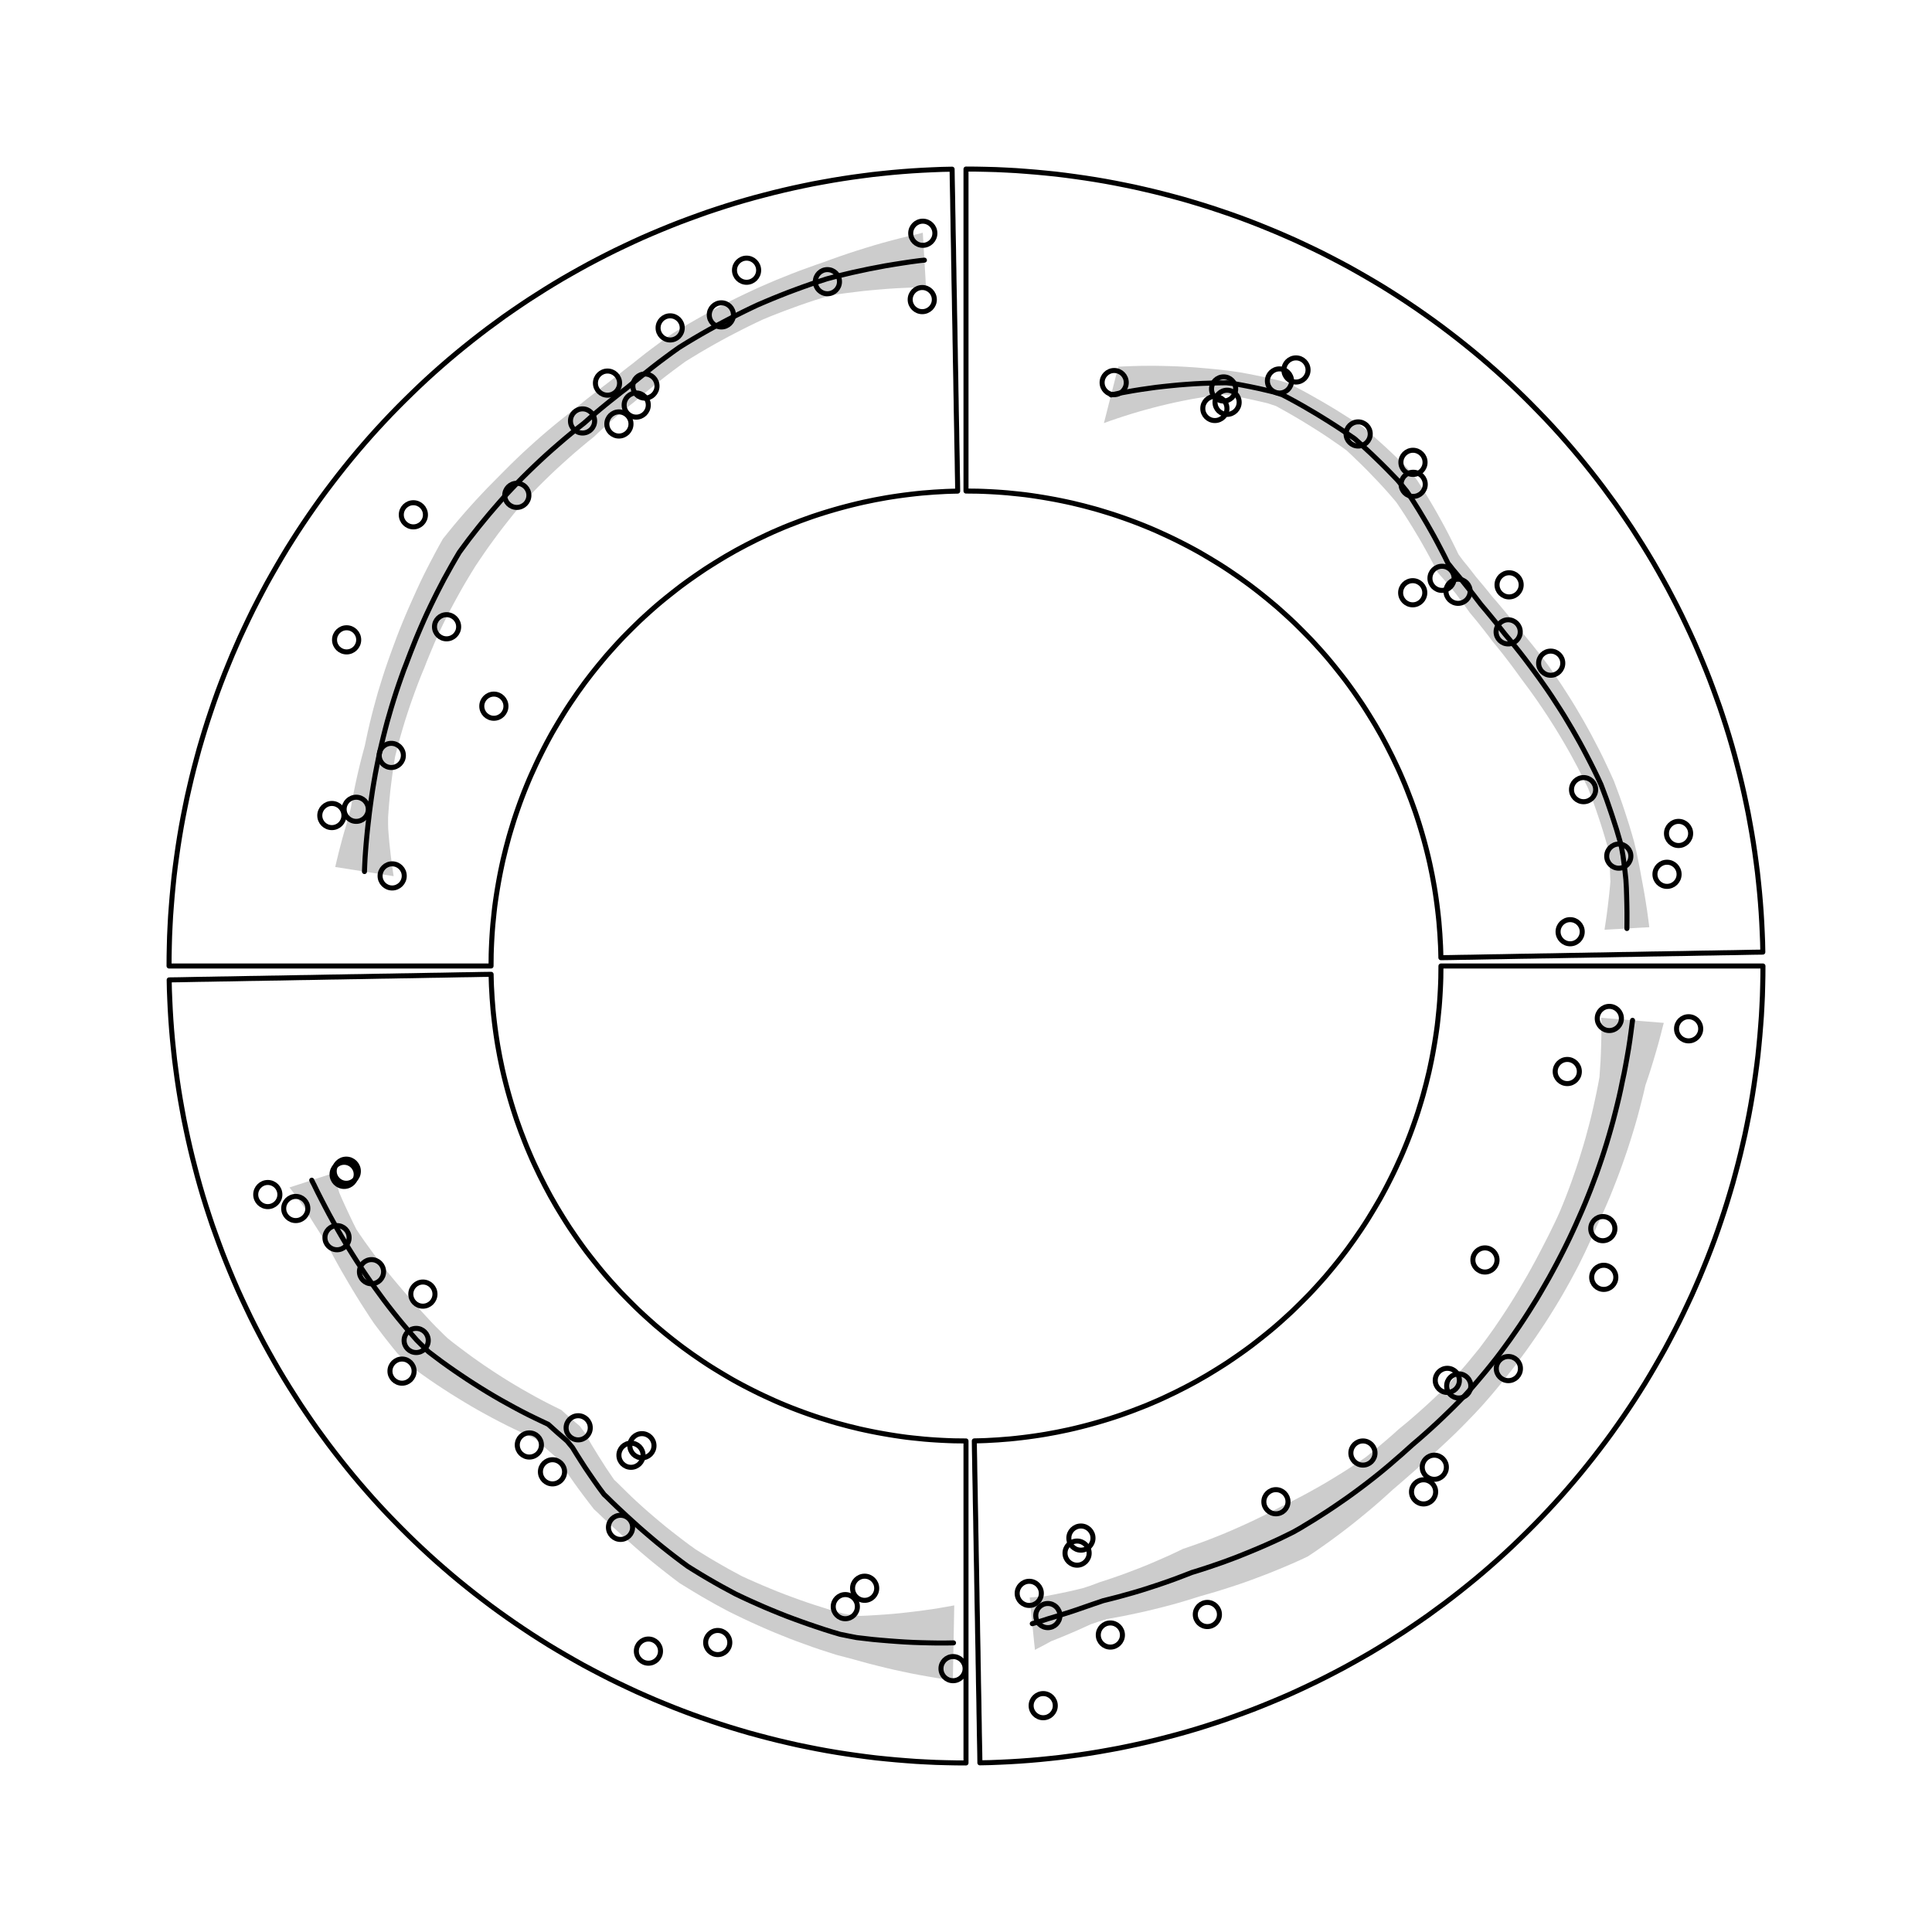 <?xml version='1.0' encoding='UTF-8' ?>
<svg xmlns='http://www.w3.org/2000/svg' xmlns:xlink='http://www.w3.org/1999/xlink' viewBox='0 0 288.00 288.00'>
<defs>
  <style type='text/css'><![CDATA[
    line, polyline, polygon, path, rect, circle {
      fill: none;
      stroke: #000000;
      stroke-linecap: round;
      stroke-linejoin: round;
      stroke-miterlimit: 10.00;
    }
  ]]></style>
</defs>
<rect width='100%' height='100%' style='stroke: none; fill: #FFFFFF;'/>
<defs>
  <clipPath id='cpMTQuNDB8MjczLjYwfDI3My42MHwxNC40MA=='>
    <rect x='14.40' y='14.40' width='259.20' height='259.20' />
  </clipPath>
</defs>
<polyline points='214.80,144.00 216.30,144.00 217.80,144.00 219.30,144.00 220.80,144.00 222.30,144.00 223.80,144.00 225.30,144.00 226.80,144.00 228.30,144.00 229.80,144.00 231.30,144.00 232.80,144.00 234.30,144.00 235.80,144.00 237.30,144.00 238.80,144.00 240.30,144.00 241.80,144.00 243.30,144.00 244.80,144.00 246.30,144.00 247.80,144.00 249.30,144.00 250.80,144.00 252.30,144.00 253.80,144.00 255.30,144.00 256.80,144.00 258.30,144.00 259.80,144.00 261.30,144.00 262.80,144.00 262.79,145.49 262.76,146.98 262.72,148.46 262.65,149.95 262.57,151.44 262.46,152.92 262.34,154.40 262.20,155.89 262.05,157.37 261.87,158.84 261.67,160.32 261.46,161.79 261.23,163.26 260.98,164.73 260.71,166.19 260.42,167.65 260.12,169.11 259.79,170.56 259.45,172.01 259.09,173.45 258.71,174.89 258.32,176.33 257.90,177.76 257.47,179.18 257.02,180.60 256.55,182.01 256.07,183.42 255.57,184.82 255.05,186.21 254.51,187.60 253.95,188.98 253.38,190.36 252.79,191.72 252.19,193.08 251.56,194.43 250.92,195.78 250.27,197.11 249.59,198.44 248.90,199.76 248.20,201.07 247.47,202.37 246.73,203.66 245.98,204.94 245.21,206.22 244.42,207.48 243.62,208.73 242.80,209.97 241.96,211.21 241.11,212.43 240.25,213.64 239.37,214.84 238.47,216.03 237.56,217.21 236.64,218.37 235.70,219.53 234.75,220.67 233.78,221.80 232.80,222.92 231.80,224.03 230.79,225.12 229.77,226.20 228.73,227.27 227.68,228.32 226.62,229.36 225.55,230.39 224.46,231.41 223.36,232.41 222.24,233.40 221.12,234.37 219.98,235.33 218.83,236.27 217.67,237.20 216.49,238.12 215.31,239.02 214.11,239.90 212.91,240.78 211.69,241.63 210.46,242.47 209.22,243.30 207.97,244.10 206.71,244.90 205.44,245.68 204.17,246.44 202.88,247.18 201.58,247.91 200.27,248.63 198.96,249.32 197.64,250.00 196.30,250.67 194.96,251.31 193.62,251.94 192.26,252.56 190.90,253.15 189.52,253.73 188.15,254.29 186.76,254.84 185.37,255.36 183.97,255.87 182.57,256.37 181.16,256.84 179.74,257.30 178.32,257.74 176.89,258.16 175.46,258.56 174.02,258.94 172.58,259.31 171.13,259.66 169.68,259.99 168.23,260.30 166.77,260.60 165.30,260.87 163.84,261.13 162.37,261.37 160.90,261.59 159.42,261.79 157.95,261.98 156.47,262.14 154.99,262.29 153.50,262.42 152.02,262.53 150.53,262.62 149.05,262.69 147.56,262.75 146.07,262.78 146.05,261.28 146.02,259.78 145.99,258.28 145.97,256.78 145.94,255.28 145.92,253.78 145.89,252.28 145.86,250.78 145.84,249.28 145.81,247.78 145.79,246.28 145.76,244.78 145.73,243.28 145.71,241.79 145.68,240.29 145.65,238.79 145.63,237.29 145.60,235.79 145.58,234.29 145.55,232.79 145.52,231.29 145.50,229.79 145.47,228.29 145.45,226.79 145.42,225.29 145.39,223.79 145.37,222.29 145.34,220.79 145.31,219.29 145.29,217.79 145.26,216.29 145.24,214.79 146.12,214.77 147.01,214.74 147.89,214.69 148.78,214.64 149.66,214.57 150.55,214.50 151.43,214.41 152.31,214.31 153.19,214.20 154.07,214.08 154.95,213.95 155.82,213.81 156.70,213.65 157.57,213.49 158.44,213.31 159.30,213.13 160.17,212.93 161.03,212.72 161.89,212.50 162.75,212.27 163.60,212.03 164.45,211.78 165.30,211.52 166.14,211.25 166.98,210.97 167.82,210.67 168.65,210.37 169.48,210.05 170.31,209.73 171.13,209.40 171.95,209.05 172.76,208.70 173.57,208.33 174.37,207.95 175.17,207.57 175.96,207.17 176.75,206.77 177.54,206.35 178.32,205.93 179.09,205.49 179.86,205.05 180.62,204.59 181.37,204.13 182.12,203.66 182.87,203.18 183.61,202.68 184.34,202.18 185.07,201.67 185.78,201.16 186.50,200.63 187.20,200.09 187.90,199.54 188.59,198.99 189.28,198.43 189.96,197.86 190.63,197.28 191.29,196.69 191.95,196.09 192.60,195.49 193.24,194.87 193.87,194.25 194.50,193.62 195.12,192.99 195.73,192.34 196.33,191.69 196.92,191.03 197.51,190.37 198.08,189.69 198.65,189.01 199.21,188.32 199.76,187.63 200.30,186.93 200.84,186.22 201.36,185.50 201.88,184.78 202.38,184.05 202.88,183.32 203.37,182.58 203.85,181.83 204.31,181.08 204.77,180.32 205.22,179.56 205.67,178.79 206.10,178.01 206.52,177.23 206.93,176.44 207.33,175.65 207.72,174.86 208.10,174.06 208.47,173.25 208.84,172.44 209.19,171.63 209.53,170.81 209.86,169.99 210.18,169.16 210.49,168.33 210.79,167.49 211.08,166.65 211.36,165.81 211.62,164.97 211.88,164.12 212.13,163.27 212.36,162.41 212.59,161.55 212.80,160.69 213.01,159.83 213.20,158.96 213.38,158.10 213.55,157.23 213.71,156.35 213.86,155.48 214.00,154.60 214.13,153.73 214.25,152.85 214.35,151.97 214.44,151.08 214.53,150.20 214.60,149.32 214.66,148.43 214.71,147.55 214.75,146.66 214.78,145.77 214.79,144.89 214.80,144.00 214.80,144.00 ' style='stroke-width: 0.75;' clip-path='url(#cpMTQuNDB8MjczLjYwfDI3My42MHwxNC40MA==)' />
<polygon points='248.02,152.48 247.87,153.02 247.55,154.29 247.21,155.56 246.85,156.82 246.48,158.07 246.10,159.31 245.70,160.55 245.28,161.78 245.00,162.99 244.70,164.19 244.39,165.39 244.07,166.59 243.73,167.78 243.37,168.97 243.00,170.15 242.62,171.33 242.22,172.50 241.81,173.67 241.39,174.83 240.95,175.98 240.50,177.13 240.04,178.28 239.56,179.41 239.07,180.54 238.56,181.66 238.04,182.78 237.62,183.76 237.18,184.73 236.73,185.70 236.28,186.67 235.81,187.63 235.34,188.59 234.76,189.69 234.17,190.79 233.57,191.87 232.95,192.96 232.32,194.03 231.67,195.10 231.01,196.16 230.34,197.21 229.65,198.25 228.95,199.29 228.24,200.31 227.52,201.33 226.78,202.33 226.04,203.33 225.28,204.32 224.57,205.21 223.86,206.10 223.14,206.98 222.41,207.85 221.67,208.71 220.92,209.56 220.58,209.93 219.75,210.82 218.90,211.70 218.05,212.57 217.19,213.43 216.31,214.28 215.43,215.11 214.54,215.94 213.64,216.75 212.72,217.56 211.85,218.36 210.97,219.16 210.07,219.94 209.26,220.65 208.44,221.36 207.62,222.06 206.71,222.89 205.78,223.72 204.85,224.53 203.90,225.33 202.94,226.12 201.98,226.90 201.00,227.67 200.01,228.43 199.02,229.17 198.01,229.91 196.99,230.63 195.97,231.34 194.93,232.03 193.82,232.55 192.70,233.05 191.58,233.53 190.45,234.00 189.32,234.46 188.18,234.90 187.04,235.33 185.90,235.75 184.75,236.15 183.60,236.53 182.45,236.90 181.29,237.26 180.13,237.60 178.97,237.93 177.82,238.29 176.67,238.64 175.52,238.98 174.36,239.30 173.20,239.60 172.04,239.89 170.87,240.17 169.70,240.43 168.53,240.68 167.36,240.92 166.18,241.14 165.01,241.34 164.33,241.56 163.64,241.77 162.57,242.14 161.61,242.58 160.63,243.02 159.66,243.44 158.67,243.86 157.68,244.26 156.68,244.66 155.66,245.22 154.62,245.76 154.28,245.95 154.14,244.65 154.01,243.35 153.88,242.04 153.75,240.74 153.62,239.44 153.49,238.13 153.82,238.11 154.83,238.03 155.83,237.94 156.98,237.72 158.13,237.49 159.27,237.25 160.41,236.99 161.54,236.71 162.56,236.37 163.20,236.13 163.83,235.89 164.91,235.54 165.98,235.18 167.04,234.81 168.10,234.42 169.15,234.02 170.20,233.61 171.24,233.19 172.27,232.75 173.30,232.30 174.32,231.85 175.34,231.37 176.34,230.89 177.40,230.53 178.45,230.16 179.50,229.78 180.54,229.38 181.58,228.97 182.61,228.55 183.64,228.11 184.66,227.66 185.68,227.20 186.70,226.73 187.71,226.24 188.71,225.75 189.71,225.24 190.70,224.72 191.73,224.21 192.75,223.70 193.78,223.17 194.79,222.63 195.80,222.07 196.80,221.51 197.80,220.93 198.79,220.33 199.77,219.73 200.75,219.11 201.72,218.48 202.69,217.84 203.64,217.18 204.43,216.54 205.21,215.90 205.99,215.24 206.84,214.52 207.68,213.79 208.51,213.04 209.39,212.32 210.27,211.58 211.13,210.83 211.99,210.07 212.84,209.30 213.68,208.52 214.51,207.73 215.33,206.92 216.15,206.11 216.47,205.76 217.18,204.97 217.89,204.16 218.59,203.35 219.27,202.53 219.95,201.70 220.62,200.87 221.33,199.92 222.02,198.97 222.70,198.02 223.36,197.05 224.02,196.07 224.66,195.09 225.29,194.10 225.91,193.10 226.52,192.09 227.11,191.08 227.70,190.07 228.27,189.04 228.83,188.02 229.38,186.98 229.92,185.94 230.38,185.05 230.84,184.15 231.28,183.25 231.72,182.35 232.15,181.44 232.56,180.52 233.00,179.45 233.43,178.37 233.84,177.29 234.24,176.21 234.62,175.12 235.00,174.02 235.36,172.92 235.70,171.82 236.04,170.71 236.36,169.60 236.66,168.48 236.96,167.36 237.24,166.24 237.50,165.11 237.75,163.98 237.99,162.85 238.22,161.71 238.43,160.57 238.51,159.38 238.59,158.18 238.64,156.99 238.68,155.80 238.71,154.61 238.72,153.42 238.72,152.23 238.69,151.72 ' style='stroke-width: 0.75; stroke: none; fill: #CCCCCC;' clip-path='url(#cpMTQuNDB8MjczLjYwfDI3My42MHwxNC40MA==)' />
<circle cx='239.90' cy='151.82' r='1.35pt' style='stroke-width: 0.75;' clip-path='url(#cpMTQuNDB8MjczLjYwfDI3My42MHwxNC40MA==)' />
<circle cx='251.72' cy='153.36' r='1.35pt' style='stroke-width: 0.75;' clip-path='url(#cpMTQuNDB8MjczLjYwfDI3My42MHwxNC40MA==)' />
<circle cx='233.63' cy='159.73' r='1.35pt' style='stroke-width: 0.75;' clip-path='url(#cpMTQuNDB8MjczLjYwfDI3My42MHwxNC40MA==)' />
<circle cx='238.93' cy='183.15' r='1.35pt' style='stroke-width: 0.75;' clip-path='url(#cpMTQuNDB8MjczLjYwfDI3My42MHwxNC40MA==)' />
<circle cx='239.07' cy='190.41' r='1.35pt' style='stroke-width: 0.75;' clip-path='url(#cpMTQuNDB8MjczLjYwfDI3My42MHwxNC40MA==)' />
<circle cx='221.36' cy='187.82' r='1.35pt' style='stroke-width: 0.75;' clip-path='url(#cpMTQuNDB8MjczLjYwfDI3My42MHwxNC40MA==)' />
<circle cx='224.85' cy='204.01' r='1.35pt' style='stroke-width: 0.75;' clip-path='url(#cpMTQuNDB8MjczLjYwfDI3My42MHwxNC40MA==)' />
<circle cx='217.45' cy='206.60' r='1.35pt' style='stroke-width: 0.75;' clip-path='url(#cpMTQuNDB8MjczLjYwfDI3My42MHwxNC40MA==)' />
<circle cx='215.75' cy='205.77' r='1.35pt' style='stroke-width: 0.75;' clip-path='url(#cpMTQuNDB8MjczLjYwfDI3My42MHwxNC40MA==)' />
<circle cx='213.81' cy='218.72' r='1.35pt' style='stroke-width: 0.75;' clip-path='url(#cpMTQuNDB8MjczLjYwfDI3My42MHwxNC40MA==)' />
<circle cx='212.21' cy='222.39' r='1.35pt' style='stroke-width: 0.75;' clip-path='url(#cpMTQuNDB8MjczLjYwfDI3My42MHwxNC40MA==)' />
<circle cx='203.17' cy='216.60' r='1.35pt' style='stroke-width: 0.75;' clip-path='url(#cpMTQuNDB8MjczLjYwfDI3My42MHwxNC40MA==)' />
<circle cx='190.20' cy='223.86' r='1.35pt' style='stroke-width: 0.75;' clip-path='url(#cpMTQuNDB8MjczLjYwfDI3My42MHwxNC40MA==)' />
<circle cx='179.98' cy='240.67' r='1.35pt' style='stroke-width: 0.75;' clip-path='url(#cpMTQuNDB8MjczLjYwfDI3My42MHwxNC40MA==)' />
<circle cx='165.52' cy='243.73' r='1.35pt' style='stroke-width: 0.75;' clip-path='url(#cpMTQuNDB8MjczLjYwfDI3My42MHwxNC40MA==)' />
<circle cx='161.13' cy='229.28' r='1.35pt' style='stroke-width: 0.75;' clip-path='url(#cpMTQuNDB8MjczLjYwfDI3My42MHwxNC40MA==)' />
<circle cx='160.56' cy='231.52' r='1.35pt' style='stroke-width: 0.75;' clip-path='url(#cpMTQuNDB8MjczLjYwfDI3My42MHwxNC40MA==)' />
<circle cx='156.20' cy='240.83' r='1.35pt' style='stroke-width: 0.75;' clip-path='url(#cpMTQuNDB8MjczLjYwfDI3My42MHwxNC40MA==)' />
<circle cx='155.51' cy='254.26' r='1.35pt' style='stroke-width: 0.75;' clip-path='url(#cpMTQuNDB8MjczLjYwfDI3My42MHwxNC40MA==)' />
<circle cx='153.43' cy='237.52' r='1.35pt' style='stroke-width: 0.75;' clip-path='url(#cpMTQuNDB8MjczLjYwfDI3My42MHwxNC40MA==)' />
<polyline points='243.36,152.10 243.29,152.62 243.13,153.85 242.96,155.08 242.77,156.31 242.56,157.53 242.34,158.75 242.11,159.96 241.85,161.17 241.61,162.35 241.35,163.52 241.07,164.69 240.78,165.85 240.48,167.01 240.16,168.17 239.83,169.32 239.49,170.46 239.13,171.61 238.76,172.74 238.37,173.88 237.98,175.00 237.56,176.12 237.14,177.24 236.70,178.35 236.25,179.46 235.78,180.56 235.30,181.65 234.88,182.60 234.45,183.54 234.01,184.48 233.56,185.41 233.10,186.34 232.63,187.26 232.07,188.34 231.50,189.40 230.92,190.46 230.32,191.51 229.72,192.55 229.10,193.60 228.46,194.63 227.82,195.65 227.16,196.67 226.49,197.68 225.80,198.68 225.11,199.67 224.40,200.65 223.68,201.63 222.95,202.59 222.26,203.46 221.57,204.31 220.86,205.16 220.15,206.00 219.43,206.84 218.69,207.66 218.36,208.02 217.54,208.87 216.71,209.71 215.86,210.54 215.01,211.36 214.15,212.17 213.28,212.97 212.40,213.76 211.51,214.54 210.62,215.30 209.76,216.07 208.90,216.84 208.03,217.59 207.24,218.28 206.44,218.95 205.63,219.62 204.70,220.36 203.75,221.10 202.80,221.82 201.84,222.53 200.87,223.23 199.89,223.91 198.90,224.59 197.91,225.25 196.90,225.90 195.89,226.54 194.87,227.16 193.85,227.78 192.81,228.37 191.76,228.89 190.71,229.40 189.64,229.89 188.57,230.37 187.50,230.83 186.42,231.28 185.34,231.72 184.26,232.15 183.17,232.56 182.07,232.96 180.97,233.34 179.87,233.71 178.76,234.07 177.66,234.41 176.58,234.83 175.50,235.24 174.41,235.64 173.32,236.02 172.22,236.39 171.12,236.75 170.01,237.10 168.90,237.43 167.79,237.74 166.67,238.05 165.54,238.34 164.42,238.62 163.76,238.85 163.10,239.07 162.06,239.43 160.91,239.83 159.76,240.22 158.60,240.59 157.43,240.95 156.26,241.30 155.24,241.63 154.22,241.94 153.88,242.04 ' style='stroke-width: 0.75;' clip-path='url(#cpMTQuNDB8MjczLjYwfDI3My42MHwxNC40MA==)' />
<polyline points='144.00,214.80 144.00,216.30 144.00,217.80 144.00,219.30 144.00,220.80 144.00,222.30 144.00,223.80 144.00,225.30 144.00,226.80 144.00,228.30 144.00,229.80 144.00,231.30 144.00,232.80 144.00,234.30 144.00,235.80 144.00,237.30 144.00,238.80 144.00,240.30 144.00,241.80 144.00,243.30 144.00,244.80 144.00,246.30 144.00,247.80 144.00,249.30 144.00,250.80 144.00,252.30 144.00,253.80 144.00,255.30 144.00,256.80 144.00,258.30 144.00,259.80 144.00,261.30 144.00,262.80 142.51,262.79 141.02,262.76 139.54,262.72 138.05,262.65 136.56,262.57 135.08,262.46 133.60,262.34 132.11,262.20 130.63,262.05 129.16,261.87 127.68,261.67 126.21,261.46 124.74,261.23 123.27,260.98 121.81,260.71 120.35,260.42 118.89,260.12 117.44,259.79 115.99,259.45 114.55,259.09 113.11,258.71 111.67,258.32 110.24,257.90 108.82,257.47 107.40,257.02 105.99,256.55 104.58,256.07 103.18,255.57 101.79,255.05 100.40,254.51 99.02,253.95 97.64,253.38 96.28,252.79 94.92,252.19 93.57,251.56 92.22,250.92 90.89,250.27 89.56,249.59 88.24,248.90 86.93,248.20 85.63,247.47 84.34,246.73 83.06,245.98 81.78,245.21 80.52,244.42 79.27,243.62 78.03,242.80 76.79,241.96 75.57,241.11 74.36,240.25 73.16,239.37 71.97,238.47 70.79,237.56 69.63,236.64 68.47,235.70 67.33,234.75 66.20,233.78 65.08,232.80 63.97,231.80 62.88,230.79 61.80,229.77 60.73,228.73 59.68,227.68 58.64,226.62 57.61,225.55 56.59,224.46 55.59,223.36 54.60,222.24 53.63,221.12 52.67,219.98 51.73,218.83 50.80,217.67 49.88,216.49 48.98,215.31 48.10,214.11 47.22,212.91 46.37,211.69 45.53,210.46 44.70,209.22 43.90,207.97 43.10,206.71 42.32,205.44 41.56,204.17 40.82,202.88 40.09,201.58 39.37,200.27 38.68,198.96 38.00,197.64 37.33,196.30 36.69,194.96 36.06,193.62 35.44,192.26 34.85,190.90 34.27,189.52 33.71,188.15 33.16,186.76 32.64,185.37 32.13,183.97 31.63,182.57 31.16,181.16 30.70,179.74 30.26,178.32 29.84,176.89 29.44,175.46 29.06,174.02 28.69,172.58 28.34,171.13 28.01,169.68 27.70,168.23 27.40,166.77 27.13,165.30 26.87,163.84 26.63,162.37 26.41,160.90 26.21,159.42 26.02,157.95 25.86,156.47 25.71,154.99 25.58,153.50 25.47,152.02 25.38,150.53 25.31,149.05 25.25,147.56 25.22,146.07 26.72,146.05 28.22,146.02 29.72,145.99 31.22,145.97 32.72,145.94 34.22,145.92 35.72,145.89 37.22,145.86 38.72,145.84 40.22,145.81 41.72,145.79 43.22,145.76 44.72,145.73 46.21,145.71 47.71,145.68 49.21,145.65 50.71,145.63 52.21,145.60 53.71,145.58 55.21,145.55 56.71,145.52 58.21,145.50 59.71,145.47 61.21,145.45 62.71,145.42 64.21,145.39 65.71,145.37 67.21,145.34 68.71,145.31 70.21,145.29 71.71,145.26 73.21,145.24 73.23,146.12 73.26,147.01 73.31,147.89 73.36,148.78 73.43,149.66 73.50,150.55 73.59,151.43 73.69,152.31 73.80,153.19 73.92,154.07 74.05,154.95 74.19,155.82 74.35,156.70 74.51,157.57 74.69,158.44 74.87,159.30 75.07,160.17 75.28,161.03 75.50,161.89 75.73,162.75 75.97,163.60 76.22,164.45 76.48,165.30 76.75,166.14 77.03,166.98 77.33,167.82 77.63,168.65 77.95,169.48 78.27,170.31 78.60,171.13 78.95,171.95 79.30,172.76 79.67,173.57 80.05,174.37 80.43,175.17 80.83,175.96 81.23,176.75 81.65,177.54 82.07,178.32 82.51,179.09 82.95,179.86 83.41,180.62 83.87,181.37 84.34,182.12 84.82,182.87 85.32,183.61 85.82,184.34 86.33,185.07 86.84,185.78 87.37,186.50 87.91,187.20 88.46,187.90 89.01,188.59 89.57,189.28 90.14,189.96 90.72,190.63 91.31,191.29 91.91,191.95 92.51,192.60 93.13,193.24 93.75,193.87 94.38,194.50 95.01,195.12 95.66,195.73 96.31,196.33 96.97,196.92 97.63,197.51 98.31,198.08 98.99,198.65 99.68,199.21 100.37,199.76 101.07,200.30 101.78,200.84 102.50,201.36 103.22,201.88 103.95,202.38 104.68,202.88 105.42,203.37 106.17,203.85 106.92,204.31 107.68,204.77 108.44,205.22 109.21,205.67 109.99,206.10 110.77,206.52 111.56,206.93 112.35,207.33 113.14,207.72 113.94,208.10 114.75,208.47 115.56,208.84 116.37,209.19 117.19,209.53 118.01,209.86 118.84,210.18 119.67,210.49 120.51,210.79 121.35,211.08 122.19,211.36 123.03,211.62 123.88,211.88 124.73,212.13 125.59,212.36 126.45,212.59 127.31,212.80 128.17,213.01 129.04,213.20 129.90,213.38 130.77,213.55 131.65,213.71 132.52,213.86 133.40,214.00 134.27,214.13 135.15,214.25 136.03,214.35 136.92,214.44 137.80,214.53 138.68,214.60 139.57,214.66 140.45,214.71 141.34,214.75 142.23,214.78 143.11,214.79 144.00,214.80 144.00,214.80 ' style='stroke-width: 0.75;' clip-path='url(#cpMTQuNDB8MjczLjYwfDI3My42MHwxNC40MA==)' />
<polygon points='142.04,250.50 140.78,250.31 139.51,250.12 138.26,249.90 137.01,249.68 135.76,249.44 134.52,249.18 133.28,248.91 132.04,248.62 130.82,248.32 129.60,248.01 128.38,247.68 127.17,247.34 125.91,247.01 124.66,246.68 123.47,246.30 122.29,245.92 121.12,245.52 119.96,245.10 118.80,244.68 117.64,244.24 116.50,243.78 115.36,243.32 114.23,242.84 113.10,242.34 111.99,241.84 110.88,241.32 109.78,240.79 108.68,240.25 107.61,239.68 106.54,239.10 105.48,238.50 104.44,237.90 103.40,237.28 102.37,236.65 101.34,236.02 100.37,235.29 99.41,234.55 98.46,233.80 97.52,233.05 96.59,232.28 95.67,231.50 94.77,230.72 93.87,229.92 92.99,229.12 92.12,228.31 91.33,227.59 90.54,226.87 89.77,226.14 89.00,225.40 88.54,224.98 87.78,224.00 87.03,223.01 86.29,222.02 85.57,221.02 84.87,220.02 84.18,219.01 83.51,217.99 83.09,217.52 82.67,217.04 81.93,216.40 81.21,215.76 80.48,215.12 79.77,214.46 78.70,213.98 77.63,213.49 76.57,212.99 75.51,212.47 74.45,211.93 73.40,211.38 72.35,210.81 71.30,210.23 70.26,209.63 69.22,209.01 68.19,208.38 67.16,207.74 66.13,207.08 65.11,206.41 64.10,205.72 63.09,205.01 62.08,204.29 61.09,203.55 60.46,202.95 59.84,202.35 59.23,201.73 58.52,200.86 57.82,199.98 57.13,199.10 56.45,198.20 55.77,197.30 55.11,196.32 54.47,195.33 53.83,194.34 53.21,193.34 52.59,192.33 51.99,191.32 51.40,190.31 50.82,189.31 50.25,188.29 49.69,187.27 49.15,186.24 48.61,185.20 47.90,184.13 47.21,183.05 46.52,181.96 45.85,180.86 45.19,179.75 44.41,178.70 43.63,177.63 43.39,177.32 43.15,177.01 44.48,176.58 45.80,176.15 47.13,175.71 48.46,175.28 49.79,174.84 49.86,175.17 49.94,175.52 50.25,176.66 50.58,177.80 51.06,178.91 51.56,180.00 52.07,181.09 52.59,182.18 53.12,183.25 53.75,184.19 54.39,185.11 55.05,186.02 55.71,186.93 56.38,187.83 57.05,188.71 57.76,189.60 58.48,190.48 59.20,191.34 59.93,192.20 60.67,193.05 61.42,193.88 62.12,194.69 62.83,195.48 63.55,196.26 64.27,197.04 65.00,197.80 65.58,198.37 66.15,198.94 66.74,199.50 67.63,200.21 68.54,200.90 69.45,201.58 70.36,202.25 71.29,202.91 72.21,203.55 73.14,204.17 74.08,204.79 75.02,205.39 75.97,205.98 76.92,206.55 77.87,207.11 78.83,207.65 79.79,208.19 80.76,208.71 81.72,209.21 82.70,209.70 83.67,210.18 84.35,210.79 85.03,211.39 85.72,211.99 86.42,212.57 86.78,213.06 87.15,213.55 87.65,214.44 88.17,215.33 88.71,216.21 89.25,217.09 89.81,217.97 90.37,218.85 90.96,219.72 91.55,220.59 91.98,220.99 92.70,221.70 93.42,222.41 94.15,223.12 94.89,223.81 95.72,224.57 96.56,225.31 97.42,226.05 98.28,226.78 99.15,227.50 100.04,228.21 100.94,228.91 101.84,229.60 102.76,230.29 103.69,230.96 104.65,231.56 105.63,232.16 106.61,232.74 107.60,233.31 108.60,233.88 109.61,234.43 110.62,234.97 111.67,235.45 112.72,235.91 113.78,236.37 114.84,236.81 115.91,237.25 116.99,237.67 118.07,238.07 119.16,238.47 120.25,238.85 121.36,239.22 122.46,239.57 123.57,239.92 124.69,240.25 125.81,240.56 127.01,240.73 128.22,240.88 129.41,240.83 130.60,240.76 131.78,240.68 132.96,240.59 134.14,240.48 135.31,240.35 136.48,240.21 137.64,240.06 138.80,239.90 139.95,239.72 141.10,239.52 142.25,239.31 ' style='stroke-width: 0.75; stroke: none; fill: #CCCCCC;' clip-path='url(#cpMTQuNDB8MjczLjYwfDI3My42MHwxNC40MA==)' />
<circle cx='142.07' cy='248.74' r='1.35pt' style='stroke-width: 0.75;' clip-path='url(#cpMTQuNDB8MjczLjYwfDI3My42MHwxNC40MA==)' />
<circle cx='128.89' cy='236.76' r='1.35pt' style='stroke-width: 0.75;' clip-path='url(#cpMTQuNDB8MjczLjYwfDI3My42MHwxNC40MA==)' />
<circle cx='126.01' cy='239.50' r='1.35pt' style='stroke-width: 0.75;' clip-path='url(#cpMTQuNDB8MjczLjYwfDI3My42MHwxNC40MA==)' />
<circle cx='106.99' cy='244.85' r='1.35pt' style='stroke-width: 0.75;' clip-path='url(#cpMTQuNDB8MjczLjYwfDI3My42MHwxNC40MA==)' />
<circle cx='96.66' cy='246.13' r='1.35pt' style='stroke-width: 0.75;' clip-path='url(#cpMTQuNDB8MjczLjYwfDI3My42MHwxNC40MA==)' />
<circle cx='92.50' cy='227.68' r='1.35pt' style='stroke-width: 0.75;' clip-path='url(#cpMTQuNDB8MjczLjYwfDI3My42MHwxNC40MA==)' />
<circle cx='95.69' cy='215.51' r='1.35pt' style='stroke-width: 0.75;' clip-path='url(#cpMTQuNDB8MjczLjYwfDI3My42MHwxNC40MA==)' />
<circle cx='94.06' cy='216.93' r='1.35pt' style='stroke-width: 0.75;' clip-path='url(#cpMTQuNDB8MjczLjYwfDI3My42MHwxNC40MA==)' />
<circle cx='82.36' cy='219.40' r='1.35pt' style='stroke-width: 0.75;' clip-path='url(#cpMTQuNDB8MjczLjYwfDI3My42MHwxNC40MA==)' />
<circle cx='86.19' cy='212.84' r='1.35pt' style='stroke-width: 0.75;' clip-path='url(#cpMTQuNDB8MjczLjYwfDI3My42MHwxNC40MA==)' />
<circle cx='78.91' cy='215.40' r='1.35pt' style='stroke-width: 0.75;' clip-path='url(#cpMTQuNDB8MjczLjYwfDI3My42MHwxNC40MA==)' />
<circle cx='59.93' cy='204.39' r='1.35pt' style='stroke-width: 0.75;' clip-path='url(#cpMTQuNDB8MjczLjYwfDI3My42MHwxNC40MA==)' />
<circle cx='62.04' cy='199.82' r='1.35pt' style='stroke-width: 0.75;' clip-path='url(#cpMTQuNDB8MjczLjYwfDI3My42MHwxNC40MA==)' />
<circle cx='63.04' cy='192.91' r='1.35pt' style='stroke-width: 0.75;' clip-path='url(#cpMTQuNDB8MjczLjYwfDI3My42MHwxNC40MA==)' />
<circle cx='55.38' cy='189.57' r='1.35pt' style='stroke-width: 0.75;' clip-path='url(#cpMTQuNDB8MjczLjYwfDI3My42MHwxNC40MA==)' />
<circle cx='50.24' cy='184.50' r='1.35pt' style='stroke-width: 0.75;' clip-path='url(#cpMTQuNDB8MjczLjYwfDI3My42MHwxNC40MA==)' />
<circle cx='44.09' cy='180.15' r='1.35pt' style='stroke-width: 0.75;' clip-path='url(#cpMTQuNDB8MjczLjYwfDI3My42MHwxNC40MA==)' />
<circle cx='51.30' cy='175.06' r='1.35pt' style='stroke-width: 0.75;' clip-path='url(#cpMTQuNDB8MjczLjYwfDI3My42MHwxNC40MA==)' />
<circle cx='51.62' cy='174.59' r='1.35pt' style='stroke-width: 0.75;' clip-path='url(#cpMTQuNDB8MjczLjYwfDI3My42MHwxNC40MA==)' />
<circle cx='39.92' cy='178.07' r='1.35pt' style='stroke-width: 0.75;' clip-path='url(#cpMTQuNDB8MjczLjYwfDI3My42MHwxNC40MA==)' />
<polyline points='142.14,244.90 140.94,244.92 139.73,244.92 138.53,244.90 137.32,244.87 136.12,244.83 134.91,244.77 133.71,244.69 132.50,244.60 131.30,244.50 130.10,244.39 128.90,244.25 127.69,244.11 126.46,243.87 125.23,243.62 124.08,243.28 122.93,242.92 121.79,242.54 120.66,242.16 119.53,241.76 118.40,241.35 117.28,240.93 116.17,240.49 115.07,240.04 113.97,239.58 112.88,239.10 111.80,238.62 110.72,238.12 109.65,237.61 108.61,237.05 107.57,236.49 106.54,235.91 105.52,235.32 104.51,234.72 103.51,234.11 102.52,233.49 101.57,232.79 100.63,232.08 99.70,231.36 98.78,230.63 97.87,229.89 96.98,229.14 96.09,228.38 95.22,227.62 94.36,226.84 93.50,226.06 92.74,225.35 91.98,224.64 91.23,223.92 90.49,223.19 90.05,222.78 89.32,221.80 88.62,220.81 87.93,219.81 87.25,218.81 86.60,217.80 85.96,216.79 85.33,215.77 84.93,215.29 84.54,214.81 83.83,214.19 83.12,213.58 82.42,212.95 81.72,212.32 80.70,211.84 79.68,211.35 78.66,210.85 77.65,210.33 76.64,209.79 75.64,209.24 74.63,208.68 73.63,208.10 72.64,207.51 71.65,206.90 70.67,206.28 69.68,205.64 68.71,204.99 67.74,204.33 66.77,203.65 65.81,202.96 64.86,202.25 63.91,201.53 63.31,200.95 62.71,200.36 62.12,199.77 61.40,198.95 60.68,198.12 59.98,197.29 59.28,196.44 58.60,195.59 57.89,194.68 57.20,193.77 56.52,192.84 55.84,191.91 55.18,190.97 54.52,190.01 53.89,189.07 53.26,188.12 52.65,187.16 52.04,186.19 51.45,185.21 50.87,184.23 50.25,183.16 49.64,182.07 49.04,180.98 48.46,179.88 47.89,178.78 47.33,177.68 46.79,176.57 46.62,176.25 46.47,175.93 ' style='stroke-width: 0.75;' clip-path='url(#cpMTQuNDB8MjczLjYwfDI3My42MHwxNC40MA==)' />
<polyline points='73.20,144.00 71.70,144.00 70.20,144.00 68.70,144.00 67.20,144.00 65.70,144.00 64.20,144.00 62.70,144.00 61.20,144.00 59.70,144.00 58.20,144.00 56.70,144.00 55.20,144.00 53.70,144.00 52.20,144.00 50.70,144.00 49.20,144.00 47.70,144.00 46.20,144.00 44.70,144.00 43.20,144.00 41.70,144.00 40.20,144.00 38.70,144.00 37.20,144.00 35.70,144.00 34.20,144.00 32.70,144.00 31.20,144.00 29.70,144.00 28.20,144.00 26.70,144.00 25.20,144.00 25.21,142.51 25.24,141.02 25.28,139.54 25.35,138.05 25.43,136.56 25.54,135.08 25.66,133.60 25.80,132.11 25.95,130.63 26.13,129.16 26.33,127.68 26.54,126.21 26.77,124.74 27.02,123.27 27.29,121.81 27.58,120.35 27.88,118.89 28.21,117.44 28.55,115.99 28.91,114.55 29.29,113.11 29.68,111.67 30.10,110.24 30.53,108.82 30.98,107.40 31.45,105.99 31.93,104.58 32.43,103.18 32.95,101.79 33.49,100.40 34.05,99.02 34.62,97.64 35.21,96.28 35.81,94.92 36.44,93.57 37.08,92.22 37.73,90.89 38.41,89.56 39.10,88.24 39.80,86.93 40.53,85.63 41.27,84.34 42.02,83.06 42.79,81.78 43.58,80.52 44.38,79.27 45.20,78.03 46.04,76.79 46.89,75.57 47.75,74.36 48.63,73.16 49.53,71.97 50.44,70.79 51.36,69.63 52.30,68.47 53.25,67.33 54.22,66.20 55.20,65.08 56.20,63.97 57.21,62.88 58.23,61.80 59.27,60.73 60.32,59.68 61.38,58.64 62.45,57.61 63.54,56.59 64.64,55.59 65.76,54.60 66.88,53.63 68.02,52.67 69.17,51.73 70.33,50.80 71.51,49.88 72.69,48.98 73.89,48.10 75.09,47.22 76.31,46.37 77.54,45.53 78.78,44.70 80.03,43.90 81.29,43.10 82.56,42.32 83.83,41.56 85.12,40.82 86.42,40.09 87.73,39.37 89.04,38.68 90.36,38.00 91.70,37.33 93.04,36.69 94.38,36.06 95.74,35.44 97.10,34.85 98.48,34.27 99.85,33.71 101.24,33.16 102.63,32.64 104.03,32.13 105.43,31.63 106.84,31.16 108.26,30.70 109.68,30.26 111.11,29.84 112.54,29.44 113.98,29.06 115.42,28.69 116.87,28.34 118.32,28.01 119.77,27.70 121.23,27.40 122.70,27.13 124.16,26.87 125.63,26.63 127.10,26.41 128.58,26.21 130.05,26.02 131.53,25.86 133.01,25.71 134.50,25.58 135.98,25.47 137.47,25.38 138.95,25.31 140.44,25.25 141.93,25.22 141.95,26.72 141.98,28.22 142.01,29.72 142.03,31.22 142.06,32.72 142.08,34.22 142.11,35.72 142.14,37.22 142.16,38.72 142.19,40.22 142.21,41.72 142.24,43.22 142.27,44.72 142.29,46.21 142.32,47.71 142.35,49.21 142.37,50.71 142.40,52.21 142.42,53.71 142.45,55.21 142.48,56.71 142.50,58.21 142.53,59.71 142.55,61.21 142.58,62.71 142.61,64.21 142.63,65.71 142.66,67.21 142.69,68.71 142.71,70.21 142.74,71.71 142.76,73.21 141.88,73.23 140.99,73.26 140.11,73.31 139.22,73.36 138.34,73.43 137.45,73.50 136.57,73.59 135.69,73.69 134.81,73.80 133.93,73.92 133.05,74.05 132.18,74.19 131.30,74.35 130.43,74.51 129.56,74.69 128.70,74.87 127.83,75.07 126.97,75.28 126.11,75.50 125.25,75.73 124.40,75.97 123.55,76.22 122.70,76.48 121.86,76.75 121.02,77.03 120.18,77.33 119.35,77.63 118.52,77.95 117.69,78.27 116.87,78.60 116.05,78.95 115.24,79.30 114.43,79.67 113.63,80.05 112.83,80.43 112.04,80.83 111.25,81.23 110.46,81.65 109.68,82.07 108.91,82.51 108.14,82.95 107.38,83.41 106.63,83.87 105.88,84.34 105.13,84.82 104.39,85.32 103.66,85.82 102.93,86.33 102.22,86.84 101.50,87.37 100.80,87.91 100.10,88.46 99.41,89.01 98.72,89.57 98.04,90.14 97.37,90.72 96.71,91.31 96.05,91.91 95.40,92.51 94.76,93.13 94.13,93.75 93.50,94.38 92.88,95.01 92.27,95.66 91.67,96.31 91.08,96.97 90.49,97.63 89.92,98.31 89.35,98.99 88.79,99.68 88.24,100.37 87.70,101.07 87.16,101.78 86.64,102.50 86.12,103.22 85.62,103.95 85.12,104.68 84.63,105.42 84.15,106.17 83.69,106.92 83.23,107.68 82.78,108.44 82.33,109.21 81.90,109.99 81.48,110.77 81.07,111.56 80.67,112.35 80.28,113.14 79.90,113.94 79.53,114.75 79.16,115.56 78.81,116.37 78.47,117.19 78.14,118.01 77.82,118.84 77.51,119.67 77.21,120.51 76.92,121.35 76.64,122.19 76.38,123.03 76.12,123.88 75.87,124.73 75.64,125.59 75.41,126.45 75.20,127.31 74.99,128.17 74.80,129.04 74.62,129.90 74.45,130.77 74.29,131.65 74.14,132.52 74.00,133.40 73.87,134.27 73.75,135.15 73.65,136.03 73.56,136.92 73.47,137.80 73.40,138.68 73.34,139.57 73.29,140.45 73.25,141.34 73.22,142.23 73.21,143.11 73.20,144.00 73.20,144.00 ' style='stroke-width: 0.75;' clip-path='url(#cpMTQuNDB8MjczLjYwfDI3My42MHwxNC40MA==)' />
<polygon points='49.97,129.24 50.21,128.22 50.46,127.19 50.72,126.18 50.99,125.16 51.27,124.15 51.57,123.15 51.87,122.14 52.08,121.29 52.30,120.43 52.51,119.26 52.73,118.10 52.97,116.94 53.22,115.78 53.49,114.62 53.77,113.47 54.07,112.32 54.38,111.17 54.62,110.02 54.87,108.87 55.14,107.72 55.42,106.58 55.72,105.43 56.03,104.29 56.35,103.15 56.70,102.01 57.05,100.88 57.42,99.74 57.81,98.61 58.11,97.76 58.42,96.90 58.79,95.90 59.16,94.90 59.55,93.90 59.95,92.91 60.36,91.92 60.78,90.93 61.22,89.94 61.70,88.86 62.19,87.78 62.69,86.70 63.21,85.63 63.75,84.56 64.30,83.50 64.86,82.44 65.43,81.38 66.02,80.33 66.80,79.36 67.59,78.39 68.40,77.43 69.21,76.49 70.04,75.55 70.88,74.62 71.73,73.71 72.59,72.80 73.47,71.91 74.35,71.02 75.23,70.13 76.12,69.24 77.02,68.37 77.93,67.50 78.86,66.65 79.79,65.81 80.73,64.98 81.69,64.16 82.66,63.35 83.63,62.56 84.62,61.78 85.62,61.00 86.47,60.30 87.33,59.60 88.20,58.92 89.08,58.24 89.82,57.67 90.56,57.11 91.37,56.48 92.19,55.86 92.88,55.30 93.58,54.75 94.29,54.21 95.26,53.43 96.24,52.66 97.23,51.91 98.24,51.16 99.25,50.42 100.28,49.70 101.39,49.02 102.51,48.35 103.65,47.69 104.79,47.05 105.94,46.42 107.10,45.80 108.11,45.27 109.13,44.75 110.16,44.24 111.19,43.75 112.23,43.26 113.37,42.74 114.52,42.24 115.67,41.75 116.84,41.28 118.01,40.81 119.18,40.36 120.37,39.93 121.56,39.50 122.75,39.09 124.00,38.63 125.25,38.19 126.51,37.76 127.77,37.35 129.05,36.95 130.33,36.56 131.62,36.19 132.91,35.84 134.21,35.50 135.52,35.18 136.84,34.88 137.56,34.69 137.64,36.05 137.72,37.42 137.80,38.78 137.88,40.15 137.96,41.51 138.04,42.88 137.36,42.83 136.12,42.86 134.88,42.91 133.64,42.97 132.40,43.05 131.17,43.15 129.93,43.26 128.69,43.38 127.46,43.53 126.22,43.68 124.99,43.85 123.76,44.04 122.61,44.39 121.46,44.75 120.32,45.13 119.19,45.52 118.07,45.93 116.95,46.34 115.83,46.77 114.72,47.21 113.62,47.67 112.63,48.14 111.64,48.62 110.66,49.11 109.69,49.61 108.72,50.11 107.61,50.71 106.51,51.32 105.42,51.94 104.34,52.57 103.27,53.22 102.21,53.87 101.24,54.58 100.28,55.29 99.32,56.02 98.38,56.76 97.45,57.50 96.53,58.26 95.87,58.80 95.21,59.35 94.56,59.90 93.79,60.51 93.03,61.13 92.34,61.69 91.66,62.26 90.86,62.97 90.07,63.68 89.29,64.40 88.52,65.13 87.58,65.88 86.66,66.65 85.75,67.42 84.85,68.21 83.96,69.01 83.08,69.81 82.21,70.63 81.35,71.46 80.50,72.30 79.67,73.15 78.84,74.00 78.03,74.87 77.26,75.78 76.50,76.70 75.76,77.63 75.03,78.56 74.31,79.50 73.61,80.45 72.91,81.41 72.23,82.38 71.57,83.35 70.91,84.33 70.32,85.28 69.74,86.24 69.17,87.20 68.62,88.17 68.08,89.14 67.55,90.12 67.03,91.10 66.52,92.09 66.03,93.08 65.60,94.00 65.18,94.92 64.77,95.84 64.38,96.77 63.99,97.70 63.61,98.63 63.25,99.56 62.92,100.35 62.60,101.14 62.20,102.18 61.81,103.23 61.43,104.29 61.06,105.35 60.71,106.41 60.37,107.47 60.05,108.53 59.74,109.60 59.44,110.67 59.16,111.75 58.89,112.82 58.73,113.83 58.58,114.83 58.44,115.84 58.31,116.84 58.19,117.85 58.09,118.85 58.00,119.85 57.92,120.86 57.85,121.86 57.85,122.71 57.87,123.57 57.95,124.59 58.04,125.60 58.15,126.61 58.26,127.62 58.39,128.62 58.53,129.62 58.68,130.61 ' style='stroke-width: 0.75; stroke: none; fill: #CCCCCC;' clip-path='url(#cpMTQuNDB8MjczLjYwfDI3My42MHwxNC40MA==)' />
<circle cx='58.46' cy='130.57' r='1.35pt' style='stroke-width: 0.75;' clip-path='url(#cpMTQuNDB8MjczLjYwfDI3My42MHwxNC40MA==)' />
<circle cx='49.47' cy='121.57' r='1.35pt' style='stroke-width: 0.75;' clip-path='url(#cpMTQuNDB8MjczLjYwfDI3My42MHwxNC40MA==)' />
<circle cx='53.10' cy='120.64' r='1.35pt' style='stroke-width: 0.75;' clip-path='url(#cpMTQuNDB8MjczLjYwfDI3My42MHwxNC40MA==)' />
<circle cx='58.33' cy='112.61' r='1.35pt' style='stroke-width: 0.75;' clip-path='url(#cpMTQuNDB8MjczLjYwfDI3My42MHwxNC40MA==)' />
<circle cx='51.67' cy='95.38' r='1.35pt' style='stroke-width: 0.75;' clip-path='url(#cpMTQuNDB8MjczLjYwfDI3My42MHwxNC40MA==)' />
<circle cx='73.62' cy='105.27' r='1.35pt' style='stroke-width: 0.75;' clip-path='url(#cpMTQuNDB8MjczLjYwfDI3My42MHwxNC40MA==)' />
<circle cx='66.57' cy='93.43' r='1.35pt' style='stroke-width: 0.75;' clip-path='url(#cpMTQuNDB8MjczLjYwfDI3My42MHwxNC40MA==)' />
<circle cx='61.62' cy='76.74' r='1.35pt' style='stroke-width: 0.75;' clip-path='url(#cpMTQuNDB8MjczLjYwfDI3My42MHwxNC40MA==)' />
<circle cx='77.04' cy='73.84' r='1.35pt' style='stroke-width: 0.75;' clip-path='url(#cpMTQuNDB8MjczLjYwfDI3My42MHwxNC40MA==)' />
<circle cx='86.84' cy='62.75' r='1.35pt' style='stroke-width: 0.75;' clip-path='url(#cpMTQuNDB8MjczLjYwfDI3My42MHwxNC40MA==)' />
<circle cx='92.26' cy='63.20' r='1.35pt' style='stroke-width: 0.75;' clip-path='url(#cpMTQuNDB8MjczLjYwfDI3My42MHwxNC40MA==)' />
<circle cx='90.56' cy='57.11' r='1.35pt' style='stroke-width: 0.75;' clip-path='url(#cpMTQuNDB8MjczLjYwfDI3My42MHwxNC40MA==)' />
<circle cx='94.84' cy='60.38' r='1.35pt' style='stroke-width: 0.75;' clip-path='url(#cpMTQuNDB8MjczLjYwfDI3My42MHwxNC40MA==)' />
<circle cx='96.14' cy='57.55' r='1.35pt' style='stroke-width: 0.75;' clip-path='url(#cpMTQuNDB8MjczLjYwfDI3My42MHwxNC40MA==)' />
<circle cx='99.90' cy='48.88' r='1.35pt' style='stroke-width: 0.75;' clip-path='url(#cpMTQuNDB8MjczLjYwfDI3My42MHwxNC40MA==)' />
<circle cx='107.53' cy='46.94' r='1.35pt' style='stroke-width: 0.75;' clip-path='url(#cpMTQuNDB8MjczLjYwfDI3My42MHwxNC40MA==)' />
<circle cx='111.29' cy='40.28' r='1.35pt' style='stroke-width: 0.75;' clip-path='url(#cpMTQuNDB8MjczLjYwfDI3My42MHwxNC40MA==)' />
<circle cx='123.34' cy='41.99' r='1.35pt' style='stroke-width: 0.75;' clip-path='url(#cpMTQuNDB8MjczLjYwfDI3My42MHwxNC40MA==)' />
<circle cx='137.48' cy='44.66' r='1.35pt' style='stroke-width: 0.75;' clip-path='url(#cpMTQuNDB8MjczLjYwfDI3My42MHwxNC40MA==)' />
<circle cx='137.56' cy='34.77' r='1.35pt' style='stroke-width: 0.75;' clip-path='url(#cpMTQuNDB8MjczLjYwfDI3My42MHwxNC40MA==)' />
<polyline points='54.33,129.92 54.37,128.92 54.42,127.91 54.49,126.90 54.57,125.89 54.66,124.88 54.76,123.87 54.87,122.85 54.97,122.00 55.07,121.14 55.22,120.00 55.38,118.85 55.55,117.71 55.74,116.56 55.94,115.42 56.16,114.28 56.39,113.14 56.63,111.99 56.89,110.88 57.16,109.77 57.44,108.66 57.73,107.56 58.05,106.45 58.37,105.35 58.71,104.25 59.06,103.15 59.43,102.05 59.81,100.96 60.20,99.87 60.52,99.05 60.83,98.23 61.20,97.26 61.58,96.30 61.96,95.34 62.36,94.38 62.77,93.42 63.19,92.46 63.62,91.51 64.11,90.47 64.61,89.44 65.12,88.41 65.65,87.38 66.18,86.36 66.74,85.35 67.30,84.34 67.88,83.33 68.47,82.33 69.19,81.35 69.91,80.38 70.66,79.42 71.41,78.47 72.18,77.53 72.96,76.59 73.75,75.67 74.55,74.75 75.36,73.84 76.19,72.95 77.04,72.06 77.89,71.19 78.76,70.33 79.64,69.48 80.53,68.64 81.43,67.81 82.35,66.99 83.27,66.19 84.20,65.39 85.15,64.60 86.10,63.83 87.07,63.07 87.88,62.35 88.70,61.64 89.53,60.94 90.37,60.25 91.08,59.68 91.79,59.12 92.58,58.49 93.38,57.88 94.05,57.33 94.73,56.78 95.41,56.23 96.36,55.47 97.31,54.71 98.28,53.96 99.26,53.23 100.25,52.50 101.25,51.79 102.33,51.12 103.43,50.46 104.54,49.81 105.65,49.18 106.78,48.56 107.91,47.96 108.90,47.44 109.90,46.93 110.90,46.43 111.91,45.94 112.93,45.46 114.05,44.98 115.17,44.51 116.31,44.05 117.45,43.60 118.60,43.17 119.75,42.75 120.91,42.34 122.08,41.95 123.25,41.57 124.49,41.24 125.73,40.94 126.98,40.64 128.23,40.37 129.49,40.10 130.75,39.86 132.01,39.62 133.28,39.41 134.55,39.21 135.82,39.02 137.10,38.85 137.80,38.78 ' style='stroke-width: 0.75;' clip-path='url(#cpMTQuNDB8MjczLjYwfDI3My42MHwxNC40MA==)' />
<polyline points='144.00,73.20 144.00,71.70 144.00,70.20 144.00,68.70 144.00,67.20 144.00,65.70 144.00,64.20 144.00,62.70 144.00,61.20 144.00,59.70 144.00,58.20 144.00,56.70 144.00,55.20 144.00,53.70 144.00,52.20 144.00,50.70 144.00,49.20 144.00,47.70 144.00,46.20 144.00,44.70 144.00,43.20 144.00,41.70 144.00,40.20 144.00,38.70 144.00,37.20 144.00,35.70 144.00,34.20 144.00,32.70 144.00,31.20 144.00,29.70 144.00,28.20 144.00,26.70 144.00,25.20 145.49,25.21 146.98,25.24 148.46,25.28 149.95,25.35 151.44,25.43 152.92,25.54 154.40,25.66 155.89,25.80 157.37,25.95 158.84,26.13 160.32,26.33 161.79,26.54 163.26,26.77 164.73,27.02 166.19,27.29 167.65,27.58 169.11,27.88 170.56,28.21 172.01,28.55 173.45,28.91 174.89,29.29 176.33,29.68 177.76,30.10 179.18,30.53 180.60,30.98 182.01,31.45 183.42,31.93 184.82,32.43 186.21,32.95 187.60,33.49 188.98,34.05 190.36,34.62 191.72,35.21 193.08,35.81 194.43,36.44 195.78,37.08 197.11,37.73 198.44,38.41 199.76,39.10 201.07,39.80 202.37,40.53 203.66,41.27 204.94,42.02 206.22,42.79 207.48,43.58 208.73,44.38 209.97,45.20 211.21,46.04 212.43,46.89 213.64,47.75 214.84,48.63 216.03,49.53 217.21,50.44 218.37,51.36 219.53,52.30 220.67,53.25 221.80,54.22 222.92,55.20 224.03,56.20 225.12,57.21 226.20,58.23 227.27,59.27 228.32,60.32 229.36,61.38 230.39,62.45 231.41,63.54 232.41,64.64 233.40,65.76 234.37,66.88 235.33,68.02 236.27,69.17 237.20,70.33 238.12,71.51 239.02,72.69 239.90,73.89 240.78,75.09 241.63,76.31 242.47,77.54 243.30,78.78 244.10,80.03 244.90,81.29 245.68,82.56 246.44,83.83 247.18,85.12 247.91,86.42 248.63,87.73 249.32,89.04 250.00,90.36 250.67,91.70 251.31,93.04 251.94,94.38 252.56,95.74 253.15,97.10 253.73,98.48 254.29,99.85 254.84,101.24 255.36,102.63 255.87,104.03 256.37,105.43 256.84,106.84 257.30,108.26 257.74,109.68 258.16,111.11 258.56,112.54 258.94,113.98 259.31,115.42 259.66,116.87 259.99,118.32 260.30,119.77 260.60,121.23 260.87,122.70 261.13,124.16 261.37,125.63 261.59,127.10 261.79,128.58 261.98,130.05 262.14,131.53 262.29,133.01 262.42,134.50 262.53,135.98 262.62,137.47 262.69,138.95 262.75,140.44 262.78,141.93 261.28,141.95 259.78,141.98 258.28,142.01 256.78,142.03 255.28,142.06 253.78,142.08 252.28,142.11 250.78,142.14 249.28,142.16 247.78,142.19 246.28,142.21 244.78,142.24 243.28,142.27 241.79,142.29 240.29,142.32 238.79,142.35 237.29,142.37 235.79,142.40 234.29,142.42 232.79,142.45 231.29,142.48 229.79,142.50 228.29,142.53 226.79,142.55 225.29,142.58 223.79,142.61 222.29,142.63 220.79,142.66 219.29,142.69 217.79,142.71 216.29,142.74 214.79,142.76 214.77,141.88 214.74,140.99 214.69,140.11 214.64,139.22 214.57,138.34 214.50,137.45 214.41,136.57 214.31,135.69 214.20,134.81 214.08,133.93 213.95,133.05 213.81,132.18 213.65,131.30 213.49,130.43 213.31,129.56 213.13,128.70 212.93,127.83 212.72,126.97 212.50,126.11 212.27,125.25 212.03,124.40 211.78,123.55 211.52,122.70 211.25,121.86 210.97,121.02 210.67,120.18 210.37,119.35 210.05,118.52 209.73,117.69 209.40,116.87 209.05,116.05 208.70,115.24 208.33,114.43 207.95,113.63 207.57,112.83 207.17,112.04 206.77,111.25 206.35,110.46 205.93,109.68 205.49,108.91 205.05,108.14 204.59,107.38 204.13,106.63 203.66,105.88 203.18,105.13 202.68,104.39 202.18,103.66 201.67,102.93 201.16,102.22 200.63,101.50 200.09,100.80 199.54,100.10 198.99,99.41 198.43,98.72 197.86,98.04 197.28,97.37 196.69,96.71 196.09,96.05 195.49,95.40 194.87,94.76 194.25,94.13 193.62,93.50 192.99,92.88 192.34,92.27 191.69,91.67 191.03,91.08 190.37,90.49 189.69,89.92 189.01,89.35 188.32,88.79 187.63,88.24 186.93,87.70 186.22,87.16 185.50,86.64 184.78,86.12 184.05,85.62 183.32,85.12 182.58,84.63 181.83,84.15 181.08,83.69 180.32,83.23 179.56,82.78 178.79,82.33 178.01,81.90 177.23,81.48 176.44,81.07 175.65,80.67 174.86,80.28 174.06,79.90 173.25,79.53 172.44,79.16 171.63,78.81 170.81,78.47 169.99,78.14 169.16,77.82 168.33,77.51 167.49,77.21 166.65,76.92 165.81,76.64 164.97,76.38 164.12,76.12 163.27,75.87 162.41,75.64 161.55,75.41 160.69,75.20 159.83,74.99 158.96,74.80 158.10,74.62 157.23,74.45 156.35,74.29 155.48,74.14 154.60,74.00 153.73,73.87 152.85,73.75 151.97,73.65 151.08,73.56 150.20,73.47 149.32,73.40 148.43,73.34 147.55,73.29 146.66,73.25 145.77,73.22 144.89,73.21 144.00,73.20 144.00,73.20 ' style='stroke-width: 0.75;' clip-path='url(#cpMTQuNDB8MjczLjYwfDI3My42MHwxNC40MA==)' />
<polygon points='166.70,54.66 167.80,54.61 168.90,54.57 170.01,54.54 171.13,54.53 172.25,54.53 173.37,54.55 174.49,54.58 175.62,54.62 176.75,54.68 177.88,54.75 179.02,54.84 180.16,54.94 181.30,55.05 182.44,55.18 183.59,55.32 183.59,55.32 184.28,55.42 184.98,55.53 186.13,55.74 187.29,55.97 188.44,56.21 189.60,56.47 190.75,56.74 191.42,56.94 192.09,57.14 193.13,57.68 194.16,58.22 195.19,58.78 196.21,59.36 197.23,59.94 198.24,60.54 199.25,61.15 200.24,61.77 201.23,62.40 202.21,63.04 203.19,63.70 204.05,64.43 204.91,65.18 205.75,65.93 206.59,66.69 207.41,67.46 208.23,68.24 209.04,69.02 209.83,69.82 210.54,70.69 211.24,71.57 211.87,72.56 212.49,73.55 213.09,74.54 213.68,75.54 214.26,76.55 214.82,77.56 215.37,78.57 215.90,79.58 216.42,80.60 216.93,81.63 217.42,82.65 217.78,83.14 218.14,83.62 218.80,84.42 219.44,85.24 220.08,86.06 220.68,86.77 221.28,87.49 221.87,88.21 222.45,88.94 223.21,89.81 223.95,90.69 224.69,91.58 225.41,92.47 226.13,93.38 226.92,94.30 227.70,95.24 228.47,96.18 229.23,97.14 229.98,98.11 230.72,99.09 231.43,100.10 232.12,101.12 232.81,102.14 233.48,103.18 234.15,104.23 234.80,105.29 235.43,106.36 236.06,107.44 236.67,108.53 237.27,109.63 237.85,110.74 238.43,111.85 238.99,112.98 239.53,114.12 240.06,115.26 240.58,116.41 241.00,117.53 241.41,118.64 241.81,119.77 242.19,120.90 242.56,122.04 242.92,123.18 243.26,124.32 243.59,125.48 243.79,126.32 243.98,127.17 244.23,128.39 244.47,129.61 244.69,130.83 244.92,132.05 245.14,133.28 245.34,134.51 245.53,135.74 245.70,136.98 245.86,138.22 244.52,138.29 243.19,138.37 241.85,138.45 240.51,138.52 239.18,138.60 239.36,137.42 239.53,136.23 239.68,135.04 239.82,133.84 239.95,132.64 240.06,131.43 240.01,130.24 239.96,129.05 239.88,127.86 239.77,127.04 239.64,126.21 239.32,125.10 238.99,124.00 238.65,122.91 238.29,121.82 237.92,120.73 237.54,119.65 237.14,118.58 236.74,117.51 236.23,116.48 235.72,115.46 235.20,114.44 234.66,113.43 234.12,112.43 233.56,111.44 232.99,110.46 232.41,109.49 231.82,108.52 231.22,107.57 230.61,106.62 229.99,105.69 229.36,104.76 228.72,103.84 228.07,102.93 227.41,102.04 226.75,101.15 226.06,100.20 225.37,99.26 224.67,98.34 223.96,97.42 223.23,96.51 222.50,95.62 221.84,94.74 221.16,93.87 220.48,93.01 219.78,92.15 219.08,91.31 218.56,90.58 218.04,89.86 217.50,89.14 216.97,88.43 216.33,87.66 215.68,86.91 215.03,86.15 214.65,85.72 214.28,85.28 213.79,84.31 213.28,83.35 212.76,82.39 212.23,81.44 211.69,80.49 211.13,79.55 210.56,78.60 209.98,77.67 209.39,76.74 208.78,75.81 208.16,74.89 207.47,74.07 206.77,73.27 206.05,72.47 205.31,71.68 204.56,70.90 203.81,70.12 203.04,69.35 202.26,68.60 201.48,67.84 200.68,67.10 199.77,66.45 198.84,65.81 197.91,65.17 196.97,64.55 196.03,63.95 195.07,63.35 194.11,62.76 193.15,62.19 192.17,61.62 191.19,61.07 190.21,60.53 189.58,60.32 188.95,60.11 187.84,59.85 186.73,59.60 185.62,59.36 184.51,59.14 183.40,58.93 182.72,58.86 182.04,58.80 182.03,58.80 180.88,58.96 179.73,59.14 178.59,59.33 177.45,59.53 176.33,59.75 175.21,59.98 174.11,60.23 173.01,60.49 171.92,60.77 170.84,61.06 169.77,61.36 168.71,61.68 167.65,62.01 166.61,62.35 165.58,62.70 164.56,63.07 ' style='stroke-width: 0.75; stroke: none; fill: #CCCCCC;' clip-path='url(#cpMTQuNDB8MjczLjYwfDI3My42MHwxNC40MA==)' />
<circle cx='166.09' cy='57.03' r='1.35pt' style='stroke-width: 0.75;' clip-path='url(#cpMTQuNDB8MjczLjYwfDI3My42MHwxNC40MA==)' />
<circle cx='182.40' cy='57.98' r='1.35pt' style='stroke-width: 0.75;' clip-path='url(#cpMTQuNDB8MjczLjYwfDI3My42MHwxNC40MA==)' />
<circle cx='181.10' cy='60.89' r='1.35pt' style='stroke-width: 0.75;' clip-path='url(#cpMTQuNDB8MjczLjYwfDI3My42MHwxNC40MA==)' />
<circle cx='182.92' cy='59.97' r='1.35pt' style='stroke-width: 0.75;' clip-path='url(#cpMTQuNDB8MjczLjYwfDI3My42MHwxNC40MA==)' />
<circle cx='190.73' cy='56.79' r='1.35pt' style='stroke-width: 0.75;' clip-path='url(#cpMTQuNDB8MjczLjYwfDI3My42MHwxNC40MA==)' />
<circle cx='193.19' cy='55.15' r='1.35pt' style='stroke-width: 0.75;' clip-path='url(#cpMTQuNDB8MjczLjYwfDI3My42MHwxNC40MA==)' />
<circle cx='202.46' cy='64.69' r='1.35pt' style='stroke-width: 0.75;' clip-path='url(#cpMTQuNDB8MjczLjYwfDI3My42MHwxNC40MA==)' />
<circle cx='210.63' cy='68.92' r='1.35pt' style='stroke-width: 0.75;' clip-path='url(#cpMTQuNDB8MjczLjYwfDI3My42MHwxNC40MA==)' />
<circle cx='210.66' cy='72.20' r='1.35pt' style='stroke-width: 0.75;' clip-path='url(#cpMTQuNDB8MjczLjYwfDI3My42MHwxNC40MA==)' />
<circle cx='210.59' cy='88.36' r='1.35pt' style='stroke-width: 0.75;' clip-path='url(#cpMTQuNDB8MjczLjYwfDI3My42MHwxNC40MA==)' />
<circle cx='214.96' cy='86.21' r='1.35pt' style='stroke-width: 0.75;' clip-path='url(#cpMTQuNDB8MjczLjYwfDI3My42MHwxNC40MA==)' />
<circle cx='217.35' cy='88.14' r='1.35pt' style='stroke-width: 0.75;' clip-path='url(#cpMTQuNDB8MjczLjYwfDI3My42MHwxNC40MA==)' />
<circle cx='224.96' cy='87.18' r='1.35pt' style='stroke-width: 0.75;' clip-path='url(#cpMTQuNDB8MjczLjYwfDI3My42MHwxNC40MA==)' />
<circle cx='224.82' cy='94.19' r='1.35pt' style='stroke-width: 0.75;' clip-path='url(#cpMTQuNDB8MjczLjYwfDI3My42MHwxNC40MA==)' />
<circle cx='231.16' cy='98.86' r='1.35pt' style='stroke-width: 0.75;' clip-path='url(#cpMTQuNDB8MjczLjYwfDI3My42MHwxNC40MA==)' />
<circle cx='236.06' cy='117.71' r='1.35pt' style='stroke-width: 0.75;' clip-path='url(#cpMTQuNDB8MjczLjYwfDI3My42MHwxNC40MA==)' />
<circle cx='250.22' cy='124.24' r='1.35pt' style='stroke-width: 0.75;' clip-path='url(#cpMTQuNDB8MjczLjYwfDI3My42MHwxNC40MA==)' />
<circle cx='241.31' cy='127.62' r='1.35pt' style='stroke-width: 0.75;' clip-path='url(#cpMTQuNDB8MjczLjYwfDI3My42MHwxNC40MA==)' />
<circle cx='248.50' cy='130.33' r='1.35pt' style='stroke-width: 0.75;' clip-path='url(#cpMTQuNDB8MjczLjYwfDI3My42MHwxNC40MA==)' />
<circle cx='234.06' cy='138.89' r='1.35pt' style='stroke-width: 0.75;' clip-path='url(#cpMTQuNDB8MjczLjYwfDI3My42MHwxNC40MA==)' />
<polyline points='165.63,58.87 166.72,58.64 167.83,58.44 168.94,58.24 170.06,58.06 171.18,57.90 172.32,57.74 173.46,57.61 174.61,57.49 175.76,57.38 176.92,57.29 178.09,57.21 179.26,57.15 180.44,57.11 181.62,57.08 182.81,57.06 182.81,57.06 183.50,57.14 184.19,57.23 185.32,57.44 186.45,57.66 187.59,57.90 188.72,58.16 189.85,58.43 190.50,58.63 191.15,58.84 192.16,59.37 193.17,59.92 194.17,60.48 195.16,61.06 196.15,61.64 197.13,62.24 198.11,62.85 199.08,63.47 200.04,64.10 200.99,64.75 201.94,65.40 202.77,66.14 203.59,66.89 204.40,67.64 205.20,68.41 205.99,69.18 206.77,69.96 207.54,70.75 208.30,71.54 209.01,72.38 209.70,73.23 210.33,74.18 210.94,75.14 211.54,76.10 212.12,77.07 212.70,78.05 213.25,79.02 213.80,80.00 214.33,80.99 214.85,81.98 215.36,82.97 215.85,83.97 216.22,84.43 216.58,84.89 217.24,85.67 217.88,86.45 218.52,87.25 219.09,87.96 219.66,88.68 220.21,89.40 220.77,90.13 221.49,90.98 222.21,91.85 222.92,92.72 223.62,93.61 224.32,94.50 225.08,95.41 225.83,96.33 226.57,97.26 227.30,98.20 228.02,99.16 228.73,100.12 229.40,101.04 230.06,101.97 230.71,102.90 231.35,103.85 231.97,104.81 232.59,105.77 233.20,106.74 233.79,107.73 234.38,108.72 234.95,109.72 235.52,110.73 236.07,111.75 236.61,112.78 237.14,113.81 237.66,114.85 238.17,115.90 238.66,116.96 239.07,118.05 239.48,119.15 239.86,120.25 240.24,121.36 240.60,122.47 240.96,123.59 241.29,124.71 241.62,125.84 241.78,126.68 241.93,127.52 242.09,128.72 242.24,129.92 242.37,131.13 242.44,132.34 242.48,133.56 242.51,134.77 242.53,135.98 242.53,137.20 242.52,138.41 ' style='stroke-width: 0.75;' clip-path='url(#cpMTQuNDB8MjczLjYwfDI3My42MHwxNC40MA==)' />
<defs>
  <clipPath id='cpNTkuMDR8MjU3Ljc2fDIxNC41Nnw1OS4wNA=='>
    <rect x='59.04' y='59.04' width='198.72' height='155.52' />
  </clipPath>
</defs>
</svg>
